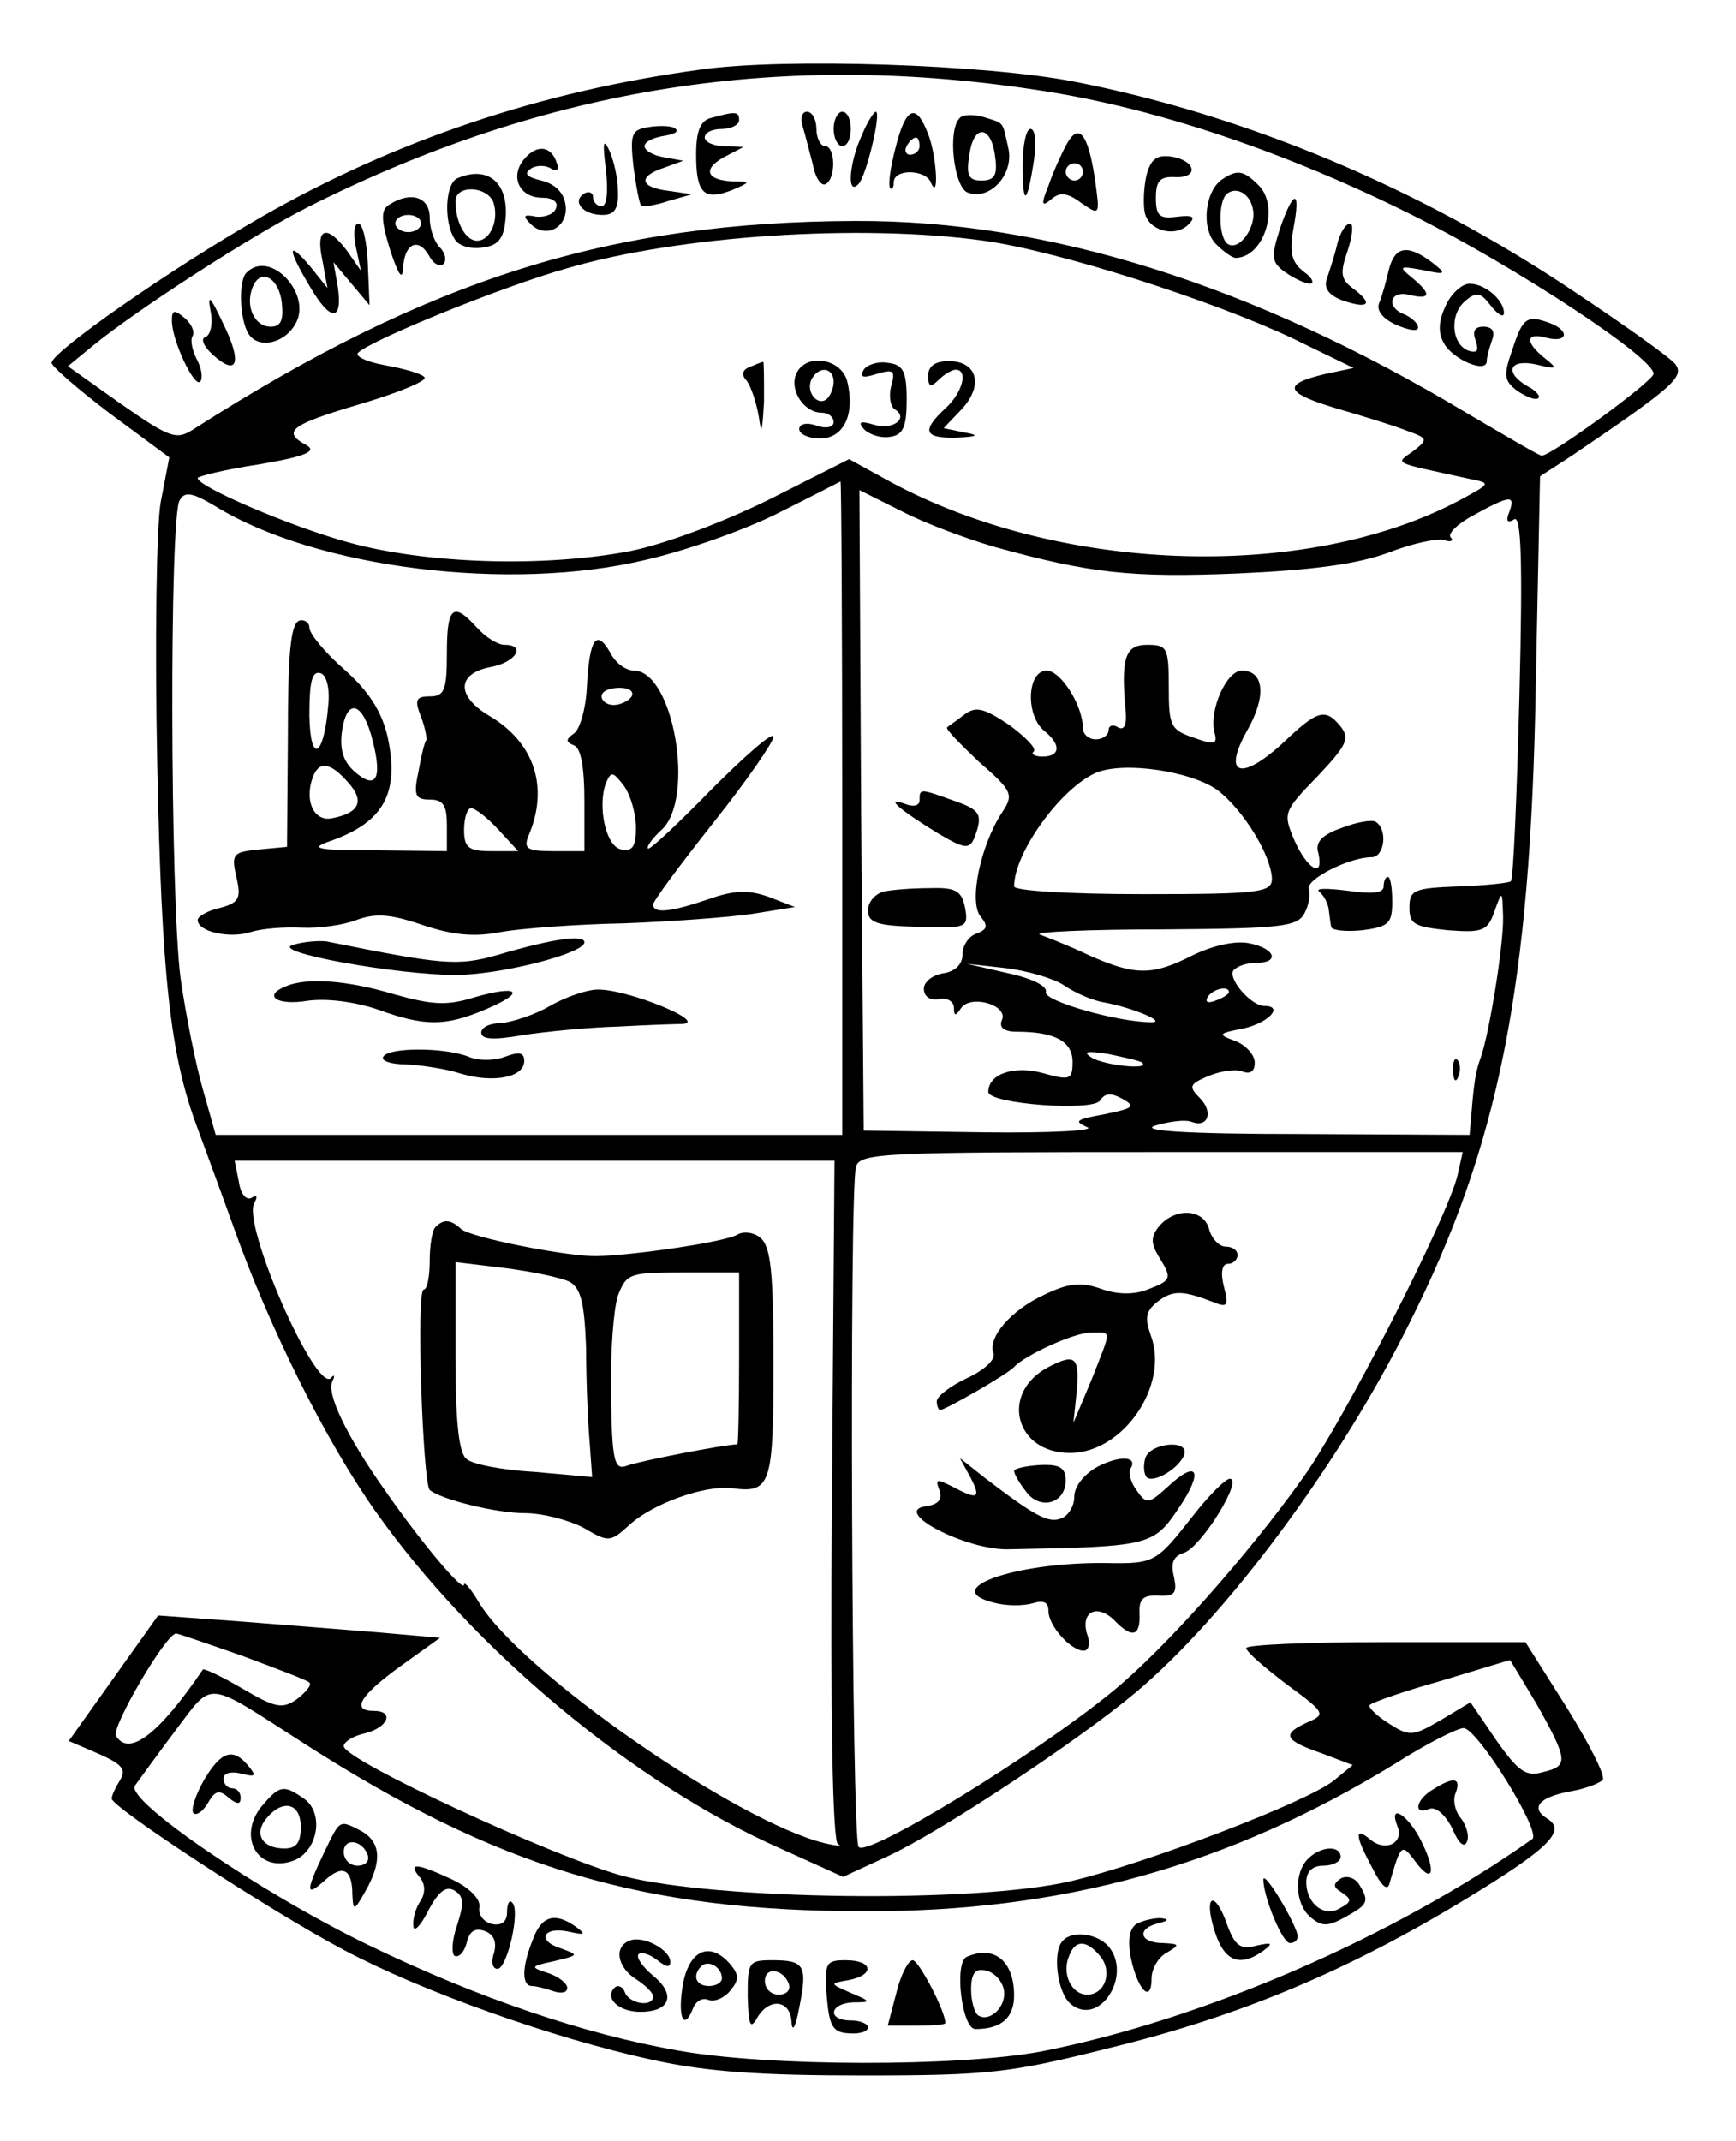 <?xml version="1.0" standalone="no"?>
<!DOCTYPE svg PUBLIC "-//W3C//DTD SVG 20010904//EN"
 "http://www.w3.org/TR/2001/REC-SVG-20010904/DTD/svg10.dtd">
<svg version="1.0" xmlns="http://www.w3.org/2000/svg"
 width="202pt" height="249pt" viewBox="0 0 202 249"
 preserveAspectRatio="xMidYMid meet">

<g transform="translate(0,249) scale(0.1,-0.1)"
fill="#000000" stroke="none">
<path d="M815 2409 c-185 -25 -355 -82 -512 -172 -108 -62 -242 -156 -243
-169 0 -4 31 -31 68 -59 l69 -51 -10 -52 c-5 -28 -7 -164 -4 -306 5 -245 15
-337 46 -420 5 -14 24 -65 42 -115 42 -119 108 -251 166 -333 114 -161 301
-317 471 -392 l73 -33 52 24 c61 28 221 134 288 190 105 88 237 265 318 428
105 208 142 393 148 742 l5 245 37 24 c118 80 132 92 120 107 -7 8 -59 45
-116 83 -180 121 -383 206 -583 245 -102 20 -338 28 -435 14z m400 -25 c134
-21 284 -72 430 -145 118 -59 281 -166 279 -184 -1 -9 -119 -95 -130 -95 -3 0
-42 23 -88 50 -247 148 -486 224 -711 223 -285 -1 -496 -67 -771 -243 -19 -12
-27 -9 -83 30 l-62 44 28 23 c51 42 187 130 253 163 277 139 551 182 855 134z
m-70 -174 c86 -12 265 -69 360 -114 l70 -34 -33 -7 c-51 -12 -47 -22 13 -40
31 -9 67 -20 82 -26 25 -9 25 -10 7 -24 -21 -15 -25 -12 66 -32 25 -5 25 -5
-10 -24 -181 -97 -474 -86 -672 25 l-40 22 -93 -47 c-55 -27 -122 -52 -162
-60 -100 -19 -236 -15 -327 10 -69 19 -176 65 -176 75 0 2 32 10 72 16 53 9
67 15 55 22 -30 16 -19 24 62 48 44 13 78 27 75 31 -2 4 -23 10 -45 14 -23 4
-37 11 -32 15 16 15 168 77 243 98 130 38 341 52 485 32z m-165 -660 l0 -380
-365 0 -364 0 -15 53 c-8 28 -20 87 -26 130 -12 93 -13 536 -1 555 6 11 15 9
42 -7 117 -72 343 -100 501 -62 48 11 118 36 155 55 38 19 69 35 71 36 1 0 2
-171 2 -380z m177 304 c112 -31 159 -36 283 -31 89 4 139 11 175 24 28 11 57
17 65 15 8 -3 12 -1 8 3 -4 4 8 16 27 26 42 23 49 24 41 3 -4 -10 -2 -13 6 -8
8 5 10 -48 6 -205 -3 -116 -7 -214 -10 -216 -2 -2 -30 -5 -61 -6 -52 -2 -57
-4 -57 -25 0 -19 6 -22 45 -26 40 -3 46 -1 54 22 9 25 9 25 10 -6 1 -31 -16
-136 -26 -164 -6 -16 -8 -30 -11 -67 l-2 -23 -197 1 c-136 0 -189 4 -168 10
17 5 35 7 42 4 19 -7 25 12 9 28 -13 13 -12 16 9 25 14 6 32 9 40 6 10 -4 15
0 15 10 0 9 -10 20 -22 25 -22 8 -21 9 10 15 29 7 46 26 23 26 -15 0 -42 31
-36 41 4 5 15 9 26 9 29 0 23 17 -8 23 -17 3 -42 -3 -65 -14 -47 -24 -67 -24
-121 0 -23 11 -49 21 -57 24 -8 3 56 6 142 6 139 1 158 3 166 19 5 9 7 22 5
28 -4 11 47 37 73 37 15 0 19 32 5 41 -4 3 -22 0 -40 -7 -23 -8 -31 -17 -27
-29 7 -31 -13 -19 -28 15 -13 31 -13 33 27 74 34 36 38 44 27 58 -18 22 -27
19 -67 -19 -49 -45 -71 -38 -42 14 23 40 20 70 -6 70 -18 0 -38 -46 -32 -71 4
-15 1 -16 -24 -7 -27 9 -29 14 -29 59 0 46 -2 49 -25 49 -26 0 -31 -15 -25
-79 1 -14 -2 -21 -9 -17 -6 4 -11 2 -11 -3 0 -6 -7 -11 -15 -11 -8 0 -15 6
-15 13 0 27 -26 67 -42 67 -23 0 -25 -52 -3 -70 20 -16 19 -30 -2 -30 -9 0
-14 3 -10 6 3 4 -10 17 -29 31 -30 20 -39 22 -53 11 -9 -7 -18 -13 -19 -14 -2
-2 15 -19 37 -40 39 -34 41 -38 27 -59 -25 -38 -39 -104 -25 -121 9 -11 8 -15
-5 -20 -9 -3 -16 -14 -16 -24 0 -12 -9 -20 -22 -22 -13 -2 -23 -10 -23 -18 0
-9 7 -14 18 -12 9 2 17 -3 17 -10 0 -10 2 -10 8 -1 11 17 55 4 48 -13 -4 -9 2
-14 17 -14 44 0 65 -11 65 -35 0 -21 -3 -22 -35 -13 -33 9 -63 -1 -63 -22 0
-14 122 -23 130 -10 6 9 13 9 26 2 16 -9 13 -11 -21 -18 -33 -6 -36 -8 -20
-15 11 -4 -43 -7 -120 -6 l-140 2 -3 373 -2 372 50 -25 c27 -14 76 -32 107
-41z m261 -284 c30 -24 61 -75 62 -102 0 -16 -14 -18 -150 -18 -86 0 -150 4
-150 9 0 39 54 114 95 132 32 14 113 2 143 -21z m-180 -226 c13 -9 34 -18 47
-20 33 -6 73 -23 55 -23 -40 0 -126 25 -123 35 2 7 -16 16 -44 22 l-48 11 45
-5 c25 -3 56 -12 68 -20z m192 -8 c0 -2 -7 -7 -16 -10 -8 -3 -12 -2 -9 4 6 10
25 14 25 6z m-101 -82 c10 -9 -45 -3 -59 6 -11 7 -5 8 20 4 19 -4 37 -8 39
-10z m367 -131 c-12 -50 -133 -287 -180 -352 -64 -90 -162 -200 -221 -248 -90
-74 -288 -195 -296 -181 -8 13 -11 762 -3 791 5 16 31 17 356 17 l350 0 -6
-27z m-728 -378 c-2 -256 1 -397 7 -400 6 -3 -1 -2 -15 1 -103 25 -352 198
-402 279 -10 17 -18 26 -18 22 0 -10 -47 45 -91 108 -46 65 -70 115 -62 129 3
6 2 8 -2 3 -18 -16 -104 180 -89 204 4 7 3 10 -3 6 -6 -4 -13 4 -15 18 l-5 25
349 0 349 0 -3 -395z"/>
<path d="M828 2353 c-13 -3 -18 -15 -18 -43 0 -45 9 -54 42 -41 21 9 22 10 2
10 -32 1 -37 14 -12 28 l23 12 -22 1 c-13 0 -23 5 -23 10 0 6 9 10 20 10 11 0
20 5 20 10 0 10 -3 11 -32 3z"/>
<path d="M934 2343 c3 -10 8 -30 12 -45 3 -16 10 -25 15 -22 12 7 11 44 -1 44
-5 0 -10 9 -10 20 0 11 -5 20 -11 20 -6 0 -8 -8 -5 -17z"/>
<path d="M970 2340 c0 -11 5 -20 10 -20 6 0 10 9 10 20 0 11 -4 20 -10 20 -5
0 -10 -9 -10 -20z"/>
<path d="M1003 2333 c-15 -32 -18 -72 -4 -57 9 9 27 84 20 84 -2 0 -10 -12
-16 -27z"/>
<path d="M1042 2318 c-6 -23 -9 -44 -6 -47 2 -2 4 1 4 7 0 16 37 15 43 0 10
-24 7 31 -3 56 -14 37 -26 32 -38 -16z m28 2 c0 -5 -5 -10 -11 -10 -5 0 -7 5
-4 10 3 6 8 10 11 10 2 0 4 -4 4 -10z"/>
<path d="M1117 2353 c-15 -14 -7 -81 9 -87 26 -10 55 22 47 53 -7 31 -4 27
-29 35 -11 3 -23 3 -27 -1z m41 -46 c3 -21 -1 -27 -16 -27 -15 0 -18 6 -14 30
5 37 26 34 30 -3z"/>
<path d="M754 2342 c-19 -3 -21 -8 -17 -45 3 -23 7 -44 9 -46 2 -2 16 0 31 5
l28 8 -27 4 c-34 4 -36 17 -5 27 l22 8 -22 4 c-13 2 -23 8 -23 13 0 5 10 10
23 12 12 2 18 5 12 9 -5 3 -20 3 -31 1z"/>
<path d="M1190 2298 c0 -49 5 -47 13 5 3 20 2 37 -4 37 -5 0 -9 -19 -9 -42z"/>
<path d="M1241 2322 c-6 -11 -16 -33 -21 -48 -9 -22 -8 -25 3 -16 10 9 19 8
35 -4 22 -15 22 -15 16 28 -8 53 -19 66 -33 40z m19 -32 c0 -5 -4 -10 -10 -10
-5 0 -10 5 -10 10 0 6 5 10 10 10 6 0 10 -4 10 -10z"/>
<path d="M705 2293 c3 -26 1 -43 -5 -43 -5 0 -10 5 -10 11 0 5 -5 7 -10 4 -15
-9 -2 -25 21 -25 14 0 19 7 18 28 0 15 -5 36 -10 47 -7 15 -8 9 -4 -22z"/>
<path d="M610 2305 c-17 -20 -6 -45 21 -45 12 0 19 -5 16 -12 -2 -7 -13 -11
-23 -10 -15 3 -16 1 -7 -8 18 -19 45 -4 41 22 -2 14 -12 24 -28 28 -17 4 -21
8 -12 14 6 4 17 4 23 0 7 -4 10 -1 7 6 -6 20 -23 23 -38 5z"/>
<path d="M1334 2286 c-3 -13 -4 -33 -2 -43 4 -21 35 -30 51 -14 9 9 5 11 -13
9 -21 -3 -25 1 -25 22 0 20 5 25 23 24 28 -1 23 20 -6 24 -16 2 -23 -3 -28
-22z"/>
<path d="M533 2283 c-15 -5 -17 -51 -4 -71 4 -8 19 -12 32 -10 18 2 25 10 27
31 5 43 -19 65 -55 50z m41 -28 c7 -20 -3 -45 -19 -45 -13 0 -25 21 -25 46 0
19 36 18 44 -1z"/>
<path d="M1423 2282 c-21 -13 -26 -58 -8 -76 9 -9 19 -16 23 -16 33 1 51 59
27 84 -18 18 -25 19 -42 8z m35 -36 c4 -20 -16 -48 -29 -40 -11 6 -12 48 -2
58 11 10 28 1 31 -18z"/>
<path d="M453 2252 c-10 -6 -10 -17 1 -53 9 -27 14 -36 15 -22 1 29 17 38 30
16 5 -10 13 -14 17 -10 4 4 2 13 -4 19 -7 7 -12 22 -12 35 0 24 -22 31 -47 15z
m37 -22 c0 -5 -7 -10 -15 -10 -8 0 -15 5 -15 10 0 6 7 10 15 10 8 0 15 -4 15
-10z"/>
<path d="M1489 2223 c-10 -32 -10 -38 7 -50 10 -7 23 -13 28 -13 6 0 3 7 -7
14 -14 11 -17 22 -12 50 9 47 0 46 -16 -1z"/>
<path d="M414 2203 l6 -28 -16 23 c-24 32 -37 27 -29 -10 l6 -33 -20 25 c-27
32 -27 21 0 -24 24 -41 38 -40 32 1 l-5 28 21 -25 21 -25 -2 48 c-1 26 -6 47
-11 47 -5 0 -6 -12 -3 -27z"/>
<path d="M1556 2206 c-3 -13 -9 -31 -12 -40 -4 -11 2 -19 17 -25 31 -11 38 -5
14 13 -15 11 -16 18 -7 44 6 18 7 32 3 32 -5 0 -12 -11 -15 -24z"/>
<path d="M1616 2176 c-3 -13 -8 -31 -11 -38 -4 -9 4 -19 20 -26 14 -6 25 -8
25 -3 0 5 -7 11 -15 15 -23 8 -18 29 5 23 25 -6 26 1 3 20 -16 13 -15 14 12 9
28 -6 29 -5 11 9 -28 21 -43 19 -50 -9z"/>
<path d="M287 2173 c-10 -9 -8 -55 2 -71 11 -18 41 -12 54 10 22 34 -28 89
-56 61z m41 -36 c2 -19 -1 -27 -13 -27 -19 0 -30 24 -21 46 9 23 31 11 34 -19z"/>
<path d="M1682 2134 c-8 -17 -9 -31 -2 -43 10 -19 50 -36 50 -21 0 5 3 15 6
24 4 10 1 16 -10 16 -10 0 -13 -5 -9 -16 4 -12 2 -15 -8 -12 -20 7 -23 42 -4
58 13 11 18 10 30 -6 8 -10 15 -14 15 -8 0 15 -22 34 -40 34 -9 0 -22 -12 -28
-26z"/>
<path d="M245 2128 c3 -14 0 -28 -6 -30 -6 -2 -2 -11 9 -21 29 -26 34 -8 11
38 -14 30 -18 34 -14 13z"/>
<path d="M200 2117 c0 -23 26 -78 33 -71 3 4 2 15 -4 26 -5 10 -8 22 -5 27 3
5 -1 14 -9 21 -12 10 -15 10 -15 -3z"/>
<path d="M1760 2084 c-11 -31 -10 -37 6 -49 11 -7 21 -11 24 -8 3 2 -3 9 -13
14 -27 16 -21 32 11 25 24 -6 25 -5 10 7 -24 19 -23 31 2 24 24 -6 27 8 4 17
-27 10 -32 7 -44 -30z"/>
<path d="M872 2063 c-8 -3 -10 -9 -3 -16 5 -7 11 -25 14 -42 3 -22 4 -17 6 18
0 26 0 47 -1 46 -2 0 -9 -3 -16 -6z"/>
<path d="M926 2054 c-7 -19 10 -44 30 -44 8 0 14 -5 14 -11 0 -6 -9 -8 -20 -4
-11 4 -20 2 -20 -4 0 -6 11 -11 24 -11 28 0 41 28 32 66 -7 28 -50 34 -60 8z
m44 -8 c0 -8 -4 -17 -9 -21 -12 -7 -24 12 -16 25 9 15 25 12 25 -4z"/>
<path d="M1005 2060 c-5 -9 -1 -10 15 -5 20 6 22 4 17 -14 -3 -11 -1 -24 4
-27 17 -10 -2 -25 -24 -18 -17 5 -19 3 -11 -6 7 -6 20 -10 30 -8 15 2 19 12
19 43 0 33 -4 41 -22 43 -11 2 -24 -2 -28 -8z"/>
<path d="M1080 2053 c0 -13 3 -14 12 -5 7 7 16 12 20 12 15 0 8 -27 -12 -45
-28 -26 -25 -35 13 -34 25 1 27 3 9 6 l-24 5 21 22 c26 28 18 56 -15 56 -16 0
-24 -6 -24 -17z"/>
<path d="M520 1730 c0 -43 -3 -50 -20 -50 -16 0 -18 -4 -10 -24 5 -13 7 -26 6
-27 -2 -2 -6 -19 -9 -36 -6 -28 -4 -33 13 -33 16 0 20 -7 20 -30 l0 -30 -82 1
c-71 0 -79 2 -53 11 62 22 80 56 66 121 -7 30 -22 53 -50 78 -23 20 -41 42
-41 49 0 6 -6 10 -12 8 -10 -4 -13 -40 -13 -134 l-1 -129 -32 -3 c-31 -3 -33
-5 -27 -32 6 -25 3 -30 -19 -36 -14 -3 -26 -10 -26 -14 0 -14 38 -22 62 -14
13 4 39 6 59 5 20 -1 49 3 64 9 22 8 39 7 77 -6 36 -12 61 -14 91 -8 23 4 87
9 142 10 55 2 123 7 150 11 l50 8 -31 12 c-23 8 -39 8 -70 -3 -44 -15 -64 -17
-64 -6 0 4 32 47 70 95 39 49 70 94 70 100 0 7 -32 -21 -72 -61 -39 -40 -72
-71 -74 -69 -2 2 5 12 16 22 39 36 14 184 -32 185 -10 0 -22 9 -28 21 -16 28
-24 16 -27 -38 -1 -26 -8 -51 -15 -56 -10 -7 -10 -10 0 -14 8 -3 12 -26 12
-64 l0 -59 -36 0 c-31 0 -35 3 -29 18 24 56 7 108 -45 139 -39 23 -39 49 0 57
30 5 43 26 17 26 -8 0 -22 9 -32 20 -28 31 -35 24 -35 -30z m-138 -60 c-5 -61
-21 -70 -22 -12 0 39 3 52 13 49 7 -2 11 -18 9 -37z m353 10 c-3 -5 -13 -10
-21 -10 -8 0 -14 5 -14 10 0 6 9 10 21 10 11 0 17 -4 14 -10z m-301 -53 c11
-44 3 -56 -22 -34 -13 12 -17 26 -14 47 6 40 25 33 36 -13z m-29 -47 c20 -22
13 -36 -20 -42 -20 -3 -31 21 -21 48 7 19 20 18 41 -6z m335 -53 c0 -21 -4
-28 -17 -25 -18 3 -28 50 -18 77 6 14 8 14 21 -3 8 -11 14 -33 14 -49z m-160
-2 l23 -25 -31 0 c-27 0 -32 4 -32 25 0 14 4 25 8 25 5 0 19 -11 32 -25z"/>
<path d="M341 1391 c-29 -8 120 -35 189 -35 52 0 150 25 150 38 0 9 -34 5
-102 -15 -46 -13 -64 -11 -198 16 -8 1 -26 0 -39 -4z"/>
<path d="M333 1343 c-28 -11 -11 -23 25 -17 22 3 54 -1 81 -10 55 -20 79 -20
126 0 48 20 39 29 -13 14 -32 -10 -49 -9 -95 4 -54 16 -100 19 -124 9z"/>
<path d="M640 1320 c-19 -11 -45 -19 -57 -20 -13 0 -23 -5 -23 -11 0 -8 14 -9
48 -3 26 4 76 9 112 10 36 2 69 3 74 3 31 2 -65 41 -99 40 -11 0 -36 -8 -55
-19z"/>
<path d="M446 1261 c-3 -5 9 -9 27 -9 17 -1 46 -5 64 -11 38 -11 73 -4 73 15
0 10 -6 11 -22 5 -13 -5 -32 -5 -43 0 -28 11 -93 11 -99 0z"/>
<path d="M1070 1559 c0 -6 -7 -8 -17 -4 -25 9 -6 -7 38 -34 32 -19 37 -19 43
-5 10 27 7 32 -25 43 -39 14 -39 14 -39 0z"/>
<path d="M1610 1459 c0 -8 -14 -9 -42 -5 -24 3 -38 3 -33 -1 6 -5 10 -14 11
-20 1 -7 2 -17 3 -21 0 -4 17 -6 36 -4 31 4 35 8 35 33 0 16 -2 29 -5 29 -3 0
-5 -5 -5 -11z"/>
<path d="M1028 1453 c-10 -3 -18 -12 -18 -22 0 -14 10 -18 59 -19 56 -2 58 -1
54 22 -4 20 -11 24 -41 23 -21 0 -45 -2 -54 -4z"/>
<path d="M1691 1244 c0 -11 3 -14 6 -6 3 7 2 16 -1 19 -3 4 -6 -2 -5 -13z"/>
<path d="M1349 1064 c-10 -12 -10 -20 -1 -35 16 -26 16 -28 -13 -39 -15 -6
-35 -6 -54 1 -23 8 -37 7 -66 -7 -39 -18 -66 -50 -59 -68 3 -7 -11 -20 -31
-29 -19 -9 -35 -21 -35 -27 0 -5 2 -10 4 -10 6 0 79 42 86 50 13 14 70 40 89
40 25 0 25 6 1 -55 l-21 -50 4 38 c3 39 -2 43 -33 27 -57 -30 -39 -100 25
-100 62 0 116 79 94 137 -7 20 -6 28 8 39 18 14 30 13 66 -1 15 -6 17 -4 11
19 -4 16 -2 26 5 26 6 0 11 5 11 10 0 6 -6 10 -14 10 -7 0 -16 9 -19 20 -6 24
-39 26 -58 4z"/>
<path d="M1333 795 c-3 -9 -2 -19 1 -23 8 -8 38 10 44 26 6 18 -38 14 -45 -3z"/>
<path d="M1277 784 c-16 -9 -27 -23 -27 -35 0 -11 -7 -22 -15 -25 -15 -6 -30
2 -89 47 l-29 23 12 -22 c13 -25 9 -27 -21 -11 -18 9 -20 9 -15 -4 4 -11 -1
-17 -16 -19 -40 -6 47 -51 96 -50 164 3 169 4 198 47 30 44 23 59 -13 25 -21
-19 -24 -20 -35 -4 -7 9 -10 20 -8 25 10 15 -11 17 -38 3z"/>
<path d="M1180 779 c0 -3 6 -14 14 -24 16 -22 46 -14 46 13 0 15 -7 19 -30 18
-16 -1 -30 -4 -30 -7z"/>
<path d="M1389 728 c-44 -56 -45 -57 -103 -56 -104 1 -194 -30 -130 -46 14 -4
34 -4 45 -1 13 4 19 2 19 -9 0 -17 26 -46 41 -46 6 0 8 9 4 19 -8 26 11 36 31
17 21 -22 31 -20 30 7 -1 17 4 22 22 21 19 -1 22 3 18 22 -4 16 -1 24 12 28
20 7 69 86 53 86 -5 0 -24 -19 -42 -42z"/>
<path d="M507 1063 c-4 -3 -7 -21 -7 -40 0 -18 -3 -33 -7 -33 -9 0 -1 -225 7
-233 13 -11 77 -27 111 -27 20 0 51 -8 68 -17 29 -17 31 -17 53 3 27 25 88 47
120 43 45 -6 48 4 48 145 0 105 -3 136 -15 146 -8 7 -20 8 -27 4 -12 -8 -118
-24 -163 -25 -34 -1 -150 22 -159 32 -12 11 -20 11 -29 2z m156 -64 c13 -8 17
-24 19 -77 0 -37 2 -86 4 -108 l3 -42 -67 6 c-37 2 -73 9 -79 15 -9 6 -13 43
-13 119 l0 110 58 -7 c31 -4 65 -11 75 -16z m197 -89 c0 -55 -1 -100 -2 -100
-15 0 -117 -20 -129 -25 -14 -5 -17 5 -18 83 -1 48 3 100 8 115 10 26 14 27
76 27 l65 0 0 -100z"/>
<path d="M132 538 l-52 -73 35 -15 c27 -12 32 -18 25 -30 -5 -8 -10 -18 -10
-22 0 -10 183 -130 270 -176 90 -48 244 -103 360 -128 63 -14 127 -18 245 -18
146 0 171 3 286 32 152 37 278 90 416 174 97 59 116 79 93 93 -19 12 -10 24
25 31 19 3 37 10 40 14 3 5 -16 42 -42 84 l-48 76 -162 0 c-90 0 -163 -3 -163
-7 1 -5 22 -23 47 -42 45 -33 46 -35 25 -44 -31 -14 -28 -21 15 -36 l37 -14
-22 -18 c-31 -25 -220 -97 -306 -117 -111 -26 -414 -22 -521 6 -81 22 -325
135 -325 151 0 5 11 12 25 15 27 7 34 26 10 26 -27 0 -16 18 31 52 l46 33 -68
6 c-38 3 -112 9 -164 13 l-96 7 -52 -73z m150 26 c40 -15 75 -28 78 -31 3 -3
-4 -11 -14 -19 -17 -12 -25 -11 -64 12 -24 14 -45 24 -46 22 -51 -75 -86 -102
-101 -77 -6 9 58 119 70 119 2 0 37 -12 77 -26z m1506 -56 c37 -66 37 -72 8
-79 -20 -6 -29 0 -55 37 l-30 44 -35 -21 c-33 -19 -36 -19 -61 -3 -14 9 -24
19 -21 21 3 3 40 16 83 28 43 13 79 24 80 24 0 1 14 -23 31 -51z m-1434 -46
c226 -145 393 -195 651 -195 231 -1 425 53 619 172 36 23 72 41 79 41 16 0 91
-121 80 -129 -163 -115 -383 -210 -571 -247 -96 -18 -317 -18 -423 1 -109 19
-233 61 -361 123 -126 61 -282 168 -271 185 5 7 26 36 47 64 45 59 33 60 150
-15z"/>
<path d="M237 419 c-10 -18 -15 -34 -12 -38 4 -3 11 2 17 12 8 14 13 16 24 6
10 -8 14 -8 14 0 0 6 -4 11 -10 11 -5 0 -10 5 -10 11 0 7 9 9 21 6 16 -4 18
-3 8 9 -18 22 -32 17 -52 -17z"/>
<path d="M1668 409 c-21 -12 -24 -31 -5 -23 8 3 19 -7 27 -23 7 -17 14 -23 17
-15 3 7 -1 19 -7 27 -7 8 -10 22 -6 30 6 17 -2 19 -26 4z"/>
<path d="M307 392 c-32 -35 -9 -80 32 -67 30 9 39 54 16 72 -24 17 -29 17 -48
-5z m43 -27 c0 -18 -5 -25 -19 -25 -26 0 -36 17 -21 35 19 23 40 18 40 -10z"/>
<path d="M1626 366 c8 -20 -14 -30 -31 -16 -19 16 -19 6 2 -33 11 -22 18 -27
20 -17 13 45 14 46 29 26 21 -29 26 -14 8 22 -15 31 -39 46 -28 18z"/>
<path d="M377 335 c-22 -46 -21 -52 1 -32 21 19 32 13 32 -17 1 -19 2 -19 15
4 20 35 18 57 -4 70 -27 14 -25 14 -44 -25z m51 -3 c2 -7 -3 -12 -12 -12 -9 0
-16 7 -16 16 0 17 22 14 28 -4z"/>
<path d="M1522 328 c-17 -17 -15 -53 3 -68 13 -11 20 -11 40 0 27 15 29 18 16
39 -5 7 -14 10 -21 6 -9 -6 -9 -10 1 -16 12 -8 12 -11 -1 -18 -18 -12 -40 4
-40 30 0 12 7 19 20 19 11 0 20 5 20 10 0 14 -23 13 -38 -2z"/>
<path d="M488 307 c7 -8 7 -18 2 -27 -6 -8 -10 -22 -9 -30 0 -8 8 -1 17 17 12
23 21 30 31 24 11 -7 11 -15 3 -40 -6 -17 -7 -33 -3 -36 5 -2 11 4 14 15 3 14
10 18 21 14 11 -4 14 -13 11 -25 -4 -11 -2 -19 4 -19 11 0 27 68 17 77 -3 4
-6 -1 -6 -11 0 -11 -6 -16 -17 -14 -10 2 -17 11 -15 20 1 9 -11 22 -32 32 -41
19 -52 20 -38 3z"/>
<path d="M1470 304 c0 -20 22 -74 31 -74 5 0 9 3 9 8 -1 13 -39 77 -40 66z"/>
<path d="M1413 245 c11 -36 29 -44 57 -24 12 9 10 10 -8 6 -19 -5 -25 0 -34
24 -14 41 -28 36 -15 -6z"/>
<path d="M620 234 c-13 -32 -13 -54 -1 -54 5 0 16 -3 25 -6 9 -3 16 -2 16 4 0
5 -10 13 -22 17 -22 7 -21 8 7 14 29 7 29 7 7 15 -28 9 -20 26 11 19 18 -4 19
-3 7 6 -24 17 -40 13 -50 -15z"/>
<path d="M1322 252 c-8 -6 -10 -19 -6 -40 8 -37 24 -53 24 -23 0 11 8 25 18
30 15 9 15 10 -5 11 -27 0 -31 17 -5 23 12 3 13 5 2 6 -8 0 -21 -3 -28 -7z"/>
<path d="M733 233 c-19 -7 -15 -31 7 -45 11 -7 20 -16 20 -20 0 -13 -28 -9
-33 5 -2 6 -8 9 -12 5 -12 -12 5 -28 30 -28 35 0 42 20 15 42 -12 10 -20 21
-17 25 4 3 13 0 22 -7 10 -8 15 -9 15 -2 0 14 -31 31 -47 25z"/>
<path d="M1237 233 c-13 -12 -7 -61 9 -74 33 -27 72 33 44 67 -13 15 -42 19
-53 7z m43 -18 c15 -18 6 -45 -15 -45 -18 0 -30 24 -21 45 7 19 20 19 36 0z"/>
<path d="M795 184 c-7 -38 0 -58 11 -31 3 9 11 14 18 11 7 -3 19 2 26 11 10
12 10 18 0 30 -23 27 -47 18 -55 -21z m45 5 c0 -5 -7 -9 -15 -9 -15 0 -20 12
-9 23 8 8 24 -1 24 -14z"/>
<path d="M1125 214 c-15 -6 -6 -84 10 -84 30 0 45 13 45 39 0 40 -23 59 -55
45z m43 -38 c4 -19 -16 -39 -30 -30 -4 3 -8 16 -8 30 0 19 5 25 17 22 10 -2
19 -12 21 -22z"/>
<path d="M870 168 c1 -34 3 -39 11 -25 14 24 39 21 40 -5 1 -13 5 -5 9 17 10
49 6 55 -31 55 -28 0 -29 -2 -29 -42z m48 14 c2 -7 -3 -12 -12 -12 -9 0 -16 7
-16 16 0 17 22 14 28 -4z"/>
<path d="M962 168 c3 -35 7 -42 26 -43 12 -1 22 2 22 7 0 4 -9 8 -20 8 -28 0
-25 20 3 21 21 0 21 1 -3 11 -25 11 -25 11 -2 15 30 6 28 23 -4 23 -23 0 -25
-3 -22 -42z"/>
<path d="M1043 172 l-10 -38 34 0 c18 0 33 1 33 3 0 14 -31 73 -38 73 -5 0
-14 -17 -19 -38z"/>
</g>
</svg>
